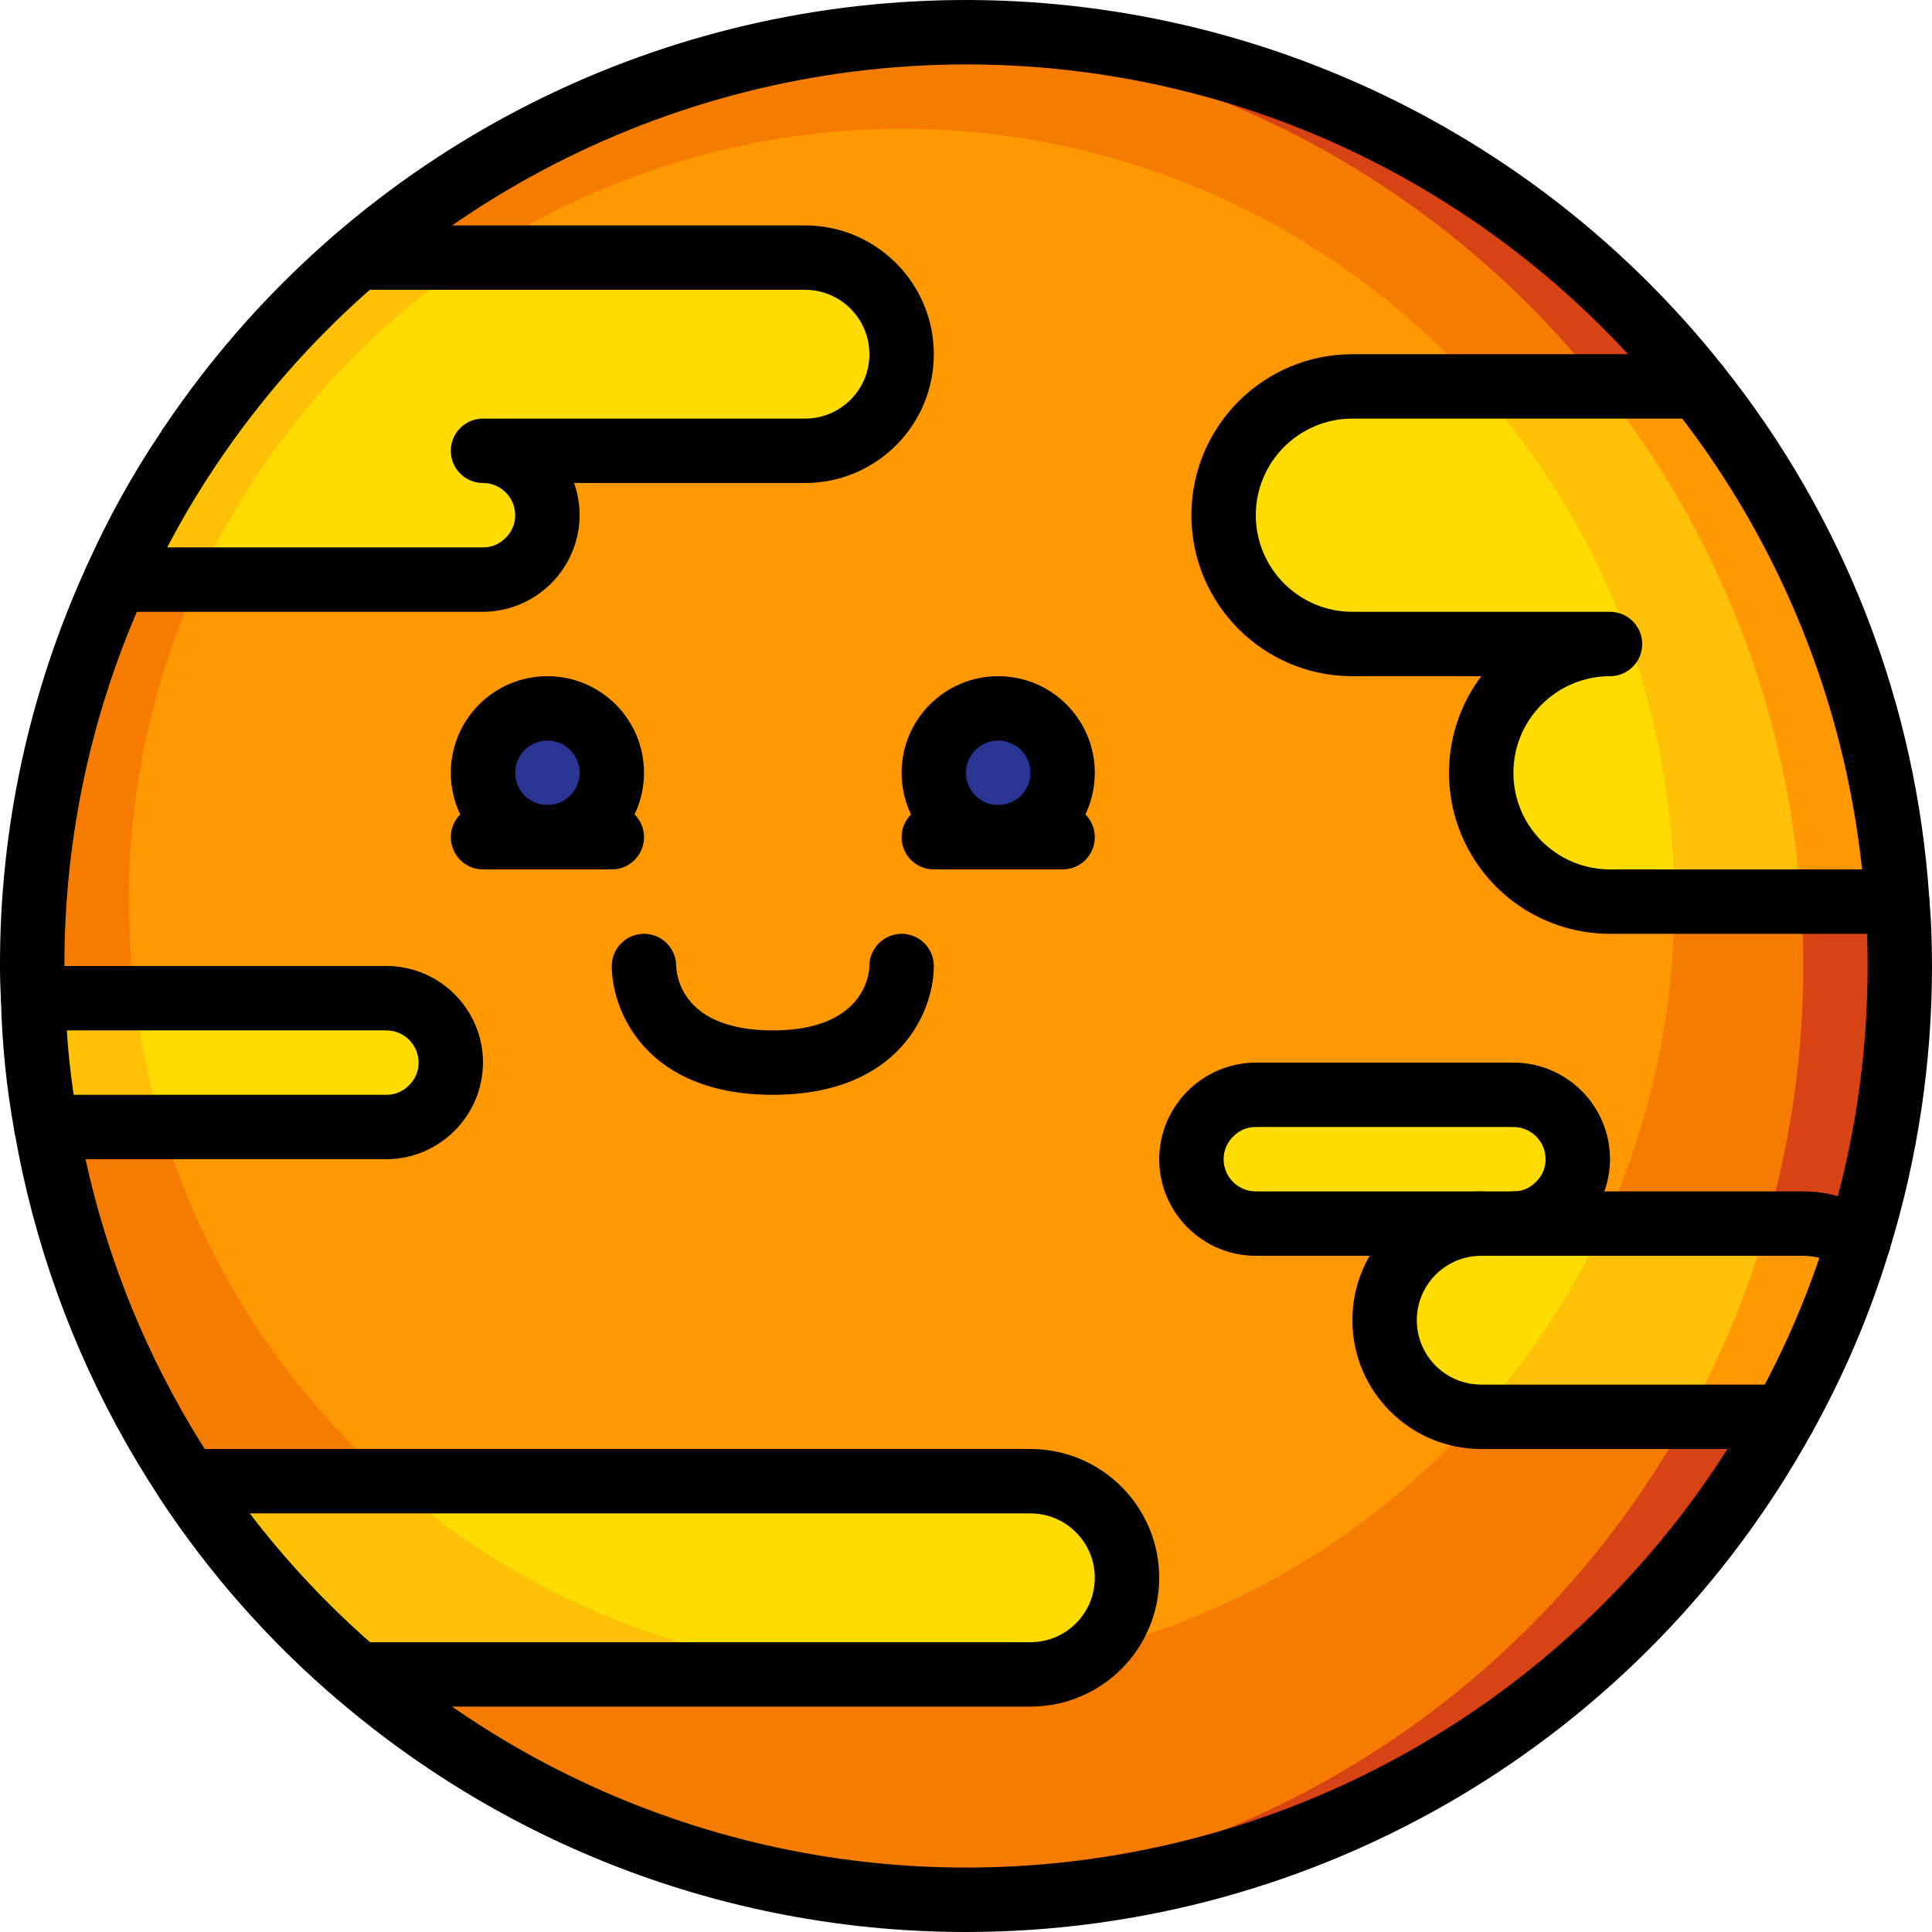<svg height="512pt" viewBox="0 0 512.001 512" width="512pt" xmlns="http://www.w3.org/2000/svg"><path d="m503.469 256c.012 24.699-3.672 49.266-10.926 72.875-4.914 16.195-11.551 31.812-19.797 46.594-43.508 78.992-126.562 128.039-216.746 128-4.352 0-8.703-.086-13.055-.344-78.285-4.176-149.969-45.164-193.281-110.508-18.895-28.355-31.629-60.363-37.375-93.949-2.078-11.266-3.246-22.68-3.5-34.133-.168-2.816-.254-5.633-.254-8.535-.047-35.332 7.52-70.258 22.184-102.398 5.289-11.902 11.598-23.324 18.859-34.133.34-.59.711-1.16 1.109-1.707 12.434-18.395 27.27-35.039 44.117-49.496 41.457-35.797 93.691-56.703 148.395-59.391 4.27-.258 8.535-.34 12.801-.34 130.023.016 237.848 100.68 246.785 230.398.512 5.633.684 11.348.684 17.066zm0 0" fill="#d84315"/><path d="m477.867 256c.035 23.098-3.211 46.082-9.645 68.266-.34 1.539-.852 3.074-1.277 4.609-4.914 16.195-11.555 31.812-19.797 46.594-41.336 75.074-118.609 123.379-204.203 127.656-78.285-4.176-149.969-45.164-193.281-110.508-18.895-28.355-31.629-60.363-37.375-93.949-2.078-11.266-3.246-22.68-3.5-34.133-.168-2.816-.254-5.633-.254-8.535-.047-35.332 7.52-70.258 22.184-102.398 5.289-11.902 11.598-23.324 18.859-34.133.34-.59.711-1.16 1.109-1.707 12.434-18.395 27.27-35.039 44.117-49.496 41.457-35.797 93.691-56.703 148.395-59.391 71.047 3.609 137.078 37.699 181.164 93.527 31.141 39.043 49.574 86.691 52.82 136.531.512 5.633.684 11.348.684 17.066zm0 0" fill="#f57c00"/><path d="m443.734 238.934c.012 20.441-3.035 40.77-9.039 60.309-4.07 13.402-9.562 26.332-16.387 38.559-29.762 54-82.27 91.711-142.945 102.672-60.676 10.961-123.059-6-169.832-46.172-36.008-30.879-60.152-73.324-68.289-120.059-1.719-9.32-2.688-18.766-2.895-28.242-.145-2.336-.215-4.664-.215-7.066-.035-29.238 6.227-58.145 18.363-84.746 4.375-9.848 9.598-19.297 15.605-28.242.281-.488.59-.961.918-1.414 10.289-15.223 22.57-28.996 36.512-40.961 42.266-36.312 97.512-53.824 152.98-48.496 55.469 5.332 106.363 33.043 140.941 76.742 25.773 32.316 41.027 71.75 43.715 112.992.426 4.66.566 9.395.566 14.125zm0 0" fill="#ff9801"/><g fill="#ffdc00"><path d="m502.785 238.934h-76.117c-18.852 0-34.133-15.281-34.133-34.133 0-18.852 15.281-34.133 34.133-34.133h-68.266c-18.852 0-34.137-15.281-34.137-34.133 0-18.852 15.285-34.133 34.137-34.133h91.562c31.141 39.043 49.574 86.691 52.82 136.531zm0 0"/><path d="m298.668 418.133c-.023 14.129-11.473 25.578-25.602 25.602h-178.262c-17.371-14.836-32.566-32.043-45.141-51.117.508-.07 1.023-.098 1.535-.082h221.867c6.793-.012 13.309 2.684 18.113 7.488 4.801 4.801 7.496 11.316 7.488 18.109zm0 0"/><path d="m238.934 93.867c-.02 14.129-11.469 25.578-25.602 25.602h-85.332c9.414.027 17.039 7.652 17.066 17.066-.066 9.395-7.668 16.996-17.066 17.066h-97.281c5.289-11.902 11.598-23.324 18.859-34.133.34-.59.711-1.16 1.109-1.707 12.434-18.395 27.27-35.039 44.117-49.496h118.527c6.793-.008 13.312 2.688 18.113 7.488 4.805 4.805 7.496 11.32 7.488 18.113zm0 0"/><path d="m119.469 281.602c-.07 9.395-7.672 16.996-17.066 17.066h-90.113c-2.078-11.266-3.246-22.68-3.5-34.133h93.613c9.414.027 17.039 7.652 17.066 17.066zm0 0"/><path d="m492.543 328.875c-4.914 16.195-11.551 31.812-19.797 46.594h-80.211c-14.141 0-25.602-11.465-25.602-25.602 0-14.137 11.461-25.602 25.602-25.602h-59.734c-9.414-.027-17.039-7.652-17.066-17.066.066-9.395 7.668-16.996 17.066-17.066h68.266c9.414.027 17.039 7.652 17.066 17.066-.066 9.398-7.668 17-17.066 17.066h76.801c5.25-.004 10.371 1.605 14.676 4.609zm0 0"/></g><path d="m502.785 238.934h-25.602c-3.246-49.84-21.68-97.488-52.82-136.531h25.602c31.141 39.043 49.574 86.691 52.82 136.531zm0 0" fill="#ff9801"/><path d="m477.184 238.934h-33.449c0-4.691-.172-9.473-.598-14.164-1.277-19.086-5.211-37.898-11.691-55.895-7.488-20.645-18.297-39.926-32-57.086-2.559-3.246-5.203-6.316-7.934-9.387h32.852c31.141 39.043 49.574 86.691 52.82 136.531zm0 0" fill="#fec108"/><path d="m238.934 443.734h-144.129c-17.371-14.836-32.566-32.043-45.141-51.117.508-.07 1.023-.098 1.535-.082h52.312l2.047 1.789c37.078 31.961 84.426 49.5 133.375 49.41zm0 0" fill="#fec108"/><path d="m125.695 68.266c-22.352 14.898-41.594 34-56.66 56.234-.344.465-.656.949-.938 1.453-5.879 8.773-11.02 18.02-15.359 27.648h-22.02c5.289-11.902 11.598-23.324 18.859-34.133.34-.59.711-1.16 1.109-1.707 12.434-18.395 27.27-35.039 44.117-49.496zm0 0" fill="#fec108"/><path d="m43.008 298.668h-30.719c-2.078-11.266-3.246-22.68-3.5-34.133h26.965c.43 3.328.855 6.484 1.453 9.727 1.398 8.254 3.336 16.406 5.801 24.406zm0 0" fill="#fec108"/><path d="m492.543 328.875c-4.914 16.195-11.551 31.812-19.797 46.594h-25.598c8.242-14.781 14.883-30.398 19.797-46.594.426-1.535.938-3.07 1.277-4.609h9.645c5.25-.004 10.371 1.605 14.676 4.609zm0 0" fill="#ff9801"/><path d="m468.223 324.266c-.34 1.539-.852 3.074-1.277 4.609-4.914 16.195-11.555 31.812-19.797 46.594h-54.613c-.316.012-.633-.016-.941-.086 10.266-11.488 19.227-24.082 26.711-37.547 2.473-4.438 4.777-8.961 6.828-13.57zm0 0" fill="#fec108"/><path d="m162.133 204.801c0 9.426-7.641 17.066-17.066 17.066-9.426 0-17.066-7.641-17.066-17.066s7.641-17.066 17.066-17.066c9.426 0 17.066 7.641 17.066 17.066zm0 0" fill="#283593"/><path d="m281.602 204.801c0 9.426-7.641 17.066-17.066 17.066-9.426 0-17.066-7.641-17.066-17.066s7.641-17.066 17.066-17.066c9.426 0 17.066 7.641 17.066 17.066zm0 0" fill="#283593"/><path d="m256 512c-61.188.008-120.352-21.914-166.758-61.797-45.016-38.613-75.195-91.684-85.367-150.109-2.148-11.68-3.359-23.508-3.617-35.375-.164-2.648-.258-5.641-.258-8.719-.074-36.555 7.758-72.695 22.957-105.941 5.484-12.316 12.02-24.141 19.531-35.336.391-.68.824-1.332 1.293-1.961 45.676-67.664 120.887-109.484 202.469-112.578 81.578-3.094 159.742 32.91 210.414 96.922 32.227 40.395 51.297 89.695 54.637 141.262.473 5.137.699 10.805.699 17.633.012 25.551-3.797 50.961-11.301 75.383-5.094 16.766-11.969 32.938-20.5 48.242-45.051 81.66-130.938 132.367-224.199 132.375zm0-494.934c-79.484.094-153.75 39.605-198.242 105.473-.281.379-.543.77-.781 1.176-7.094 10.566-13.27 21.719-18.461 33.34-14.199 31.051-21.516 64.805-21.449 98.945 0 2.723.074 5.363.242 8.004.234 11.109 1.363 22.184 3.375 33.109 9.473 54.539 37.641 104.082 79.66 140.117 54.566 46.879 127.352 66.676 198.145 53.895s132.059-56.785 166.789-119.785c7.949-14.254 14.355-29.32 19.098-44.938 7.012-22.812 10.57-46.539 10.559-70.402 0-6.297-.207-11.469-.648-16.289-8.527-125.324-112.668-222.633-238.285-222.645zm0 0"/><path d="m502.785 247.469h-76.117c-16.164.004-30.941-9.125-38.168-23.586-7.227-14.457-5.656-31.758 4.051-44.684h-34.148c-23.566 0-42.668-19.102-42.668-42.664 0-23.566 19.102-42.668 42.668-42.668h91.566c4.711 0 8.531 3.82 8.531 8.535 0 4.711-3.82 8.531-8.531 8.531h-91.566c-14.141 0-25.602 11.461-25.602 25.602 0 14.137 11.461 25.598 25.602 25.598h68.266c4.711 0 8.531 3.82 8.531 8.535 0 4.711-3.82 8.531-8.531 8.531-14.141 0-25.602 11.461-25.602 25.602 0 14.137 11.461 25.602 25.602 25.602h76.117c4.711 0 8.531 3.82 8.531 8.531 0 4.715-3.82 8.535-8.531 8.535zm0 0"/><path d="m273.066 452.266h-178.262c-2.027.004-3.988-.719-5.531-2.035-17.984-15.352-33.715-33.164-46.727-52.906-1.594-2.414-1.859-5.473-.699-8.121 1.156-2.652 3.578-4.535 6.434-5.004.965-.145 1.941-.211 2.918-.199h221.867c18.852 0 34.133 15.281 34.133 34.133 0 18.852-15.281 34.133-34.133 34.133zm-175.082-17.066h175.082c9.426 0 17.066-7.641 17.066-17.066 0-9.426-7.641-17.066-17.066-17.066h-206.941c9.453 12.414 20.125 23.848 31.859 34.133zm0 0"/><path d="m472.746 384h-80.211c-18.852 0-34.133-15.281-34.133-34.133 0-18.852 15.281-34.133 34.133-34.133 4.711 0 8.531 3.82 8.531 8.531 0 4.715-3.82 8.535-8.531 8.535-9.426 0-17.066 7.641-17.066 17.066 0 9.426 7.641 17.066 17.066 17.066h80.211c4.715 0 8.535 3.82 8.535 8.535 0 4.711-3.82 8.531-8.535 8.531zm0 0"/><path d="m492.535 337.41c-1.738-.004-3.434-.535-4.859-1.527-2.879-2.008-6.301-3.082-9.809-3.082h-76.801c-4.711 0-8.531-3.82-8.531-8.535 0-4.711 3.82-8.531 8.531-8.531h76.801c6.988-.008 13.809 2.133 19.543 6.133 3.062 2.129 4.387 6 3.27 9.562-1.113 3.559-4.414 5.98-8.145 5.98zm0 0"/><path d="m128 162.133h-97.281c-4.711 0-8.531-3.82-8.531-8.531 0-4.715 3.82-8.535 8.531-8.535h97.281c2.227.02 4.367-.867 5.926-2.457 1.668-1.578 2.613-3.777 2.609-6.074-.004-4.711-3.824-8.531-8.535-8.535-4.711 0-8.531-3.82-8.531-8.531 0-4.715 3.82-8.535 8.531-8.535h85.332c9.426 0 17.07-7.641 17.07-17.066 0-9.426-7.645-17.066-17.07-17.066h-118.527c-4.711 0-8.531-3.82-8.531-8.535 0-4.711 3.82-8.531 8.531-8.531h118.527c18.852 0 34.137 15.281 34.137 34.133 0 18.852-15.285 34.133-34.137 34.133h-61.191c.969 2.742 1.461 5.629 1.461 8.535-.07 14.109-11.492 25.527-25.602 25.598zm0 0"/><path d="m102.402 307.199h-90.113c-4.715 0-8.535-3.82-8.535-8.531 0-4.715 3.82-8.535 8.535-8.535h90.113c2.227.02 4.363-.867 5.922-2.457 1.672-1.578 2.617-3.777 2.609-6.074-.004-4.711-3.82-8.531-8.531-8.535h-93.613c-4.711 0-8.531-3.82-8.531-8.531 0-4.715 3.82-8.535 8.531-8.535h93.613c14.129.016 25.582 11.469 25.598 25.602-.07 14.109-11.488 25.527-25.598 25.598zm0 0"/><path d="m145.066 230.402c-14.137 0-25.598-11.465-25.598-25.602 0-14.141 11.461-25.602 25.598-25.602 14.141 0 25.602 11.461 25.602 25.602-.016 14.133-11.469 25.586-25.602 25.602zm0-34.137c-4.711 0-8.531 3.82-8.531 8.535 0 4.711 3.82 8.531 8.531 8.531 4.715 0 8.535-3.82 8.535-8.531-.004-4.711-3.824-8.531-8.535-8.535zm0 0"/><path d="m264.535 230.402c-14.141 0-25.602-11.465-25.602-25.602 0-14.141 11.461-25.602 25.602-25.602 14.137 0 25.598 11.461 25.598 25.602-.016 14.133-11.469 25.586-25.598 25.602zm0-34.137c-4.715 0-8.535 3.82-8.535 8.535 0 4.711 3.82 8.531 8.535 8.531 4.711 0 8.531-3.82 8.531-8.531-.004-4.711-3.82-8.531-8.531-8.535zm0 0"/><path d="m162.133 230.402h-34.133c-4.711 0-8.531-3.824-8.531-8.535 0-4.715 3.82-8.535 8.531-8.535h34.133c4.715 0 8.535 3.82 8.535 8.535 0 4.711-3.82 8.535-8.535 8.535zm0 0"/><path d="m281.602 230.402h-34.133c-4.715 0-8.535-3.824-8.535-8.535 0-4.715 3.82-8.535 8.535-8.535h34.133c4.711 0 8.531 3.82 8.531 8.535 0 4.711-3.82 8.535-8.531 8.535zm0 0"/><path d="m204.801 290.133c-33.75 0-42.668-22.328-42.668-34.133 0-4.711 3.82-8.531 8.535-8.531 4.711 0 8.531 3.82 8.531 8.531.086 2.75 1.707 17.066 25.602 17.066 25.309 0 25.602-16.371 25.602-17.066 0-4.711 3.82-8.531 8.531-8.531 4.715 0 8.535 3.82 8.535 8.531 0 11.805-8.918 34.133-42.668 34.133zm0 0"/><path d="m401.066 332.801h-68.266c-14.133-.016-25.586-11.469-25.602-25.602.07-14.109 11.492-25.527 25.602-25.598h68.266c14.133.016 25.586 11.469 25.602 25.598-.07 14.109-11.492 25.531-25.602 25.602zm-68.266-34.133c-2.227-.023-4.363.863-5.918 2.453-1.676 1.578-2.621 3.777-2.617 6.078.004 4.711 3.824 8.531 8.535 8.535h68.266c2.227.02 4.367-.867 5.926-2.461 1.672-1.578 2.613-3.773 2.609-6.074-.004-4.711-3.824-8.527-8.535-8.531zm0 0"/></svg>